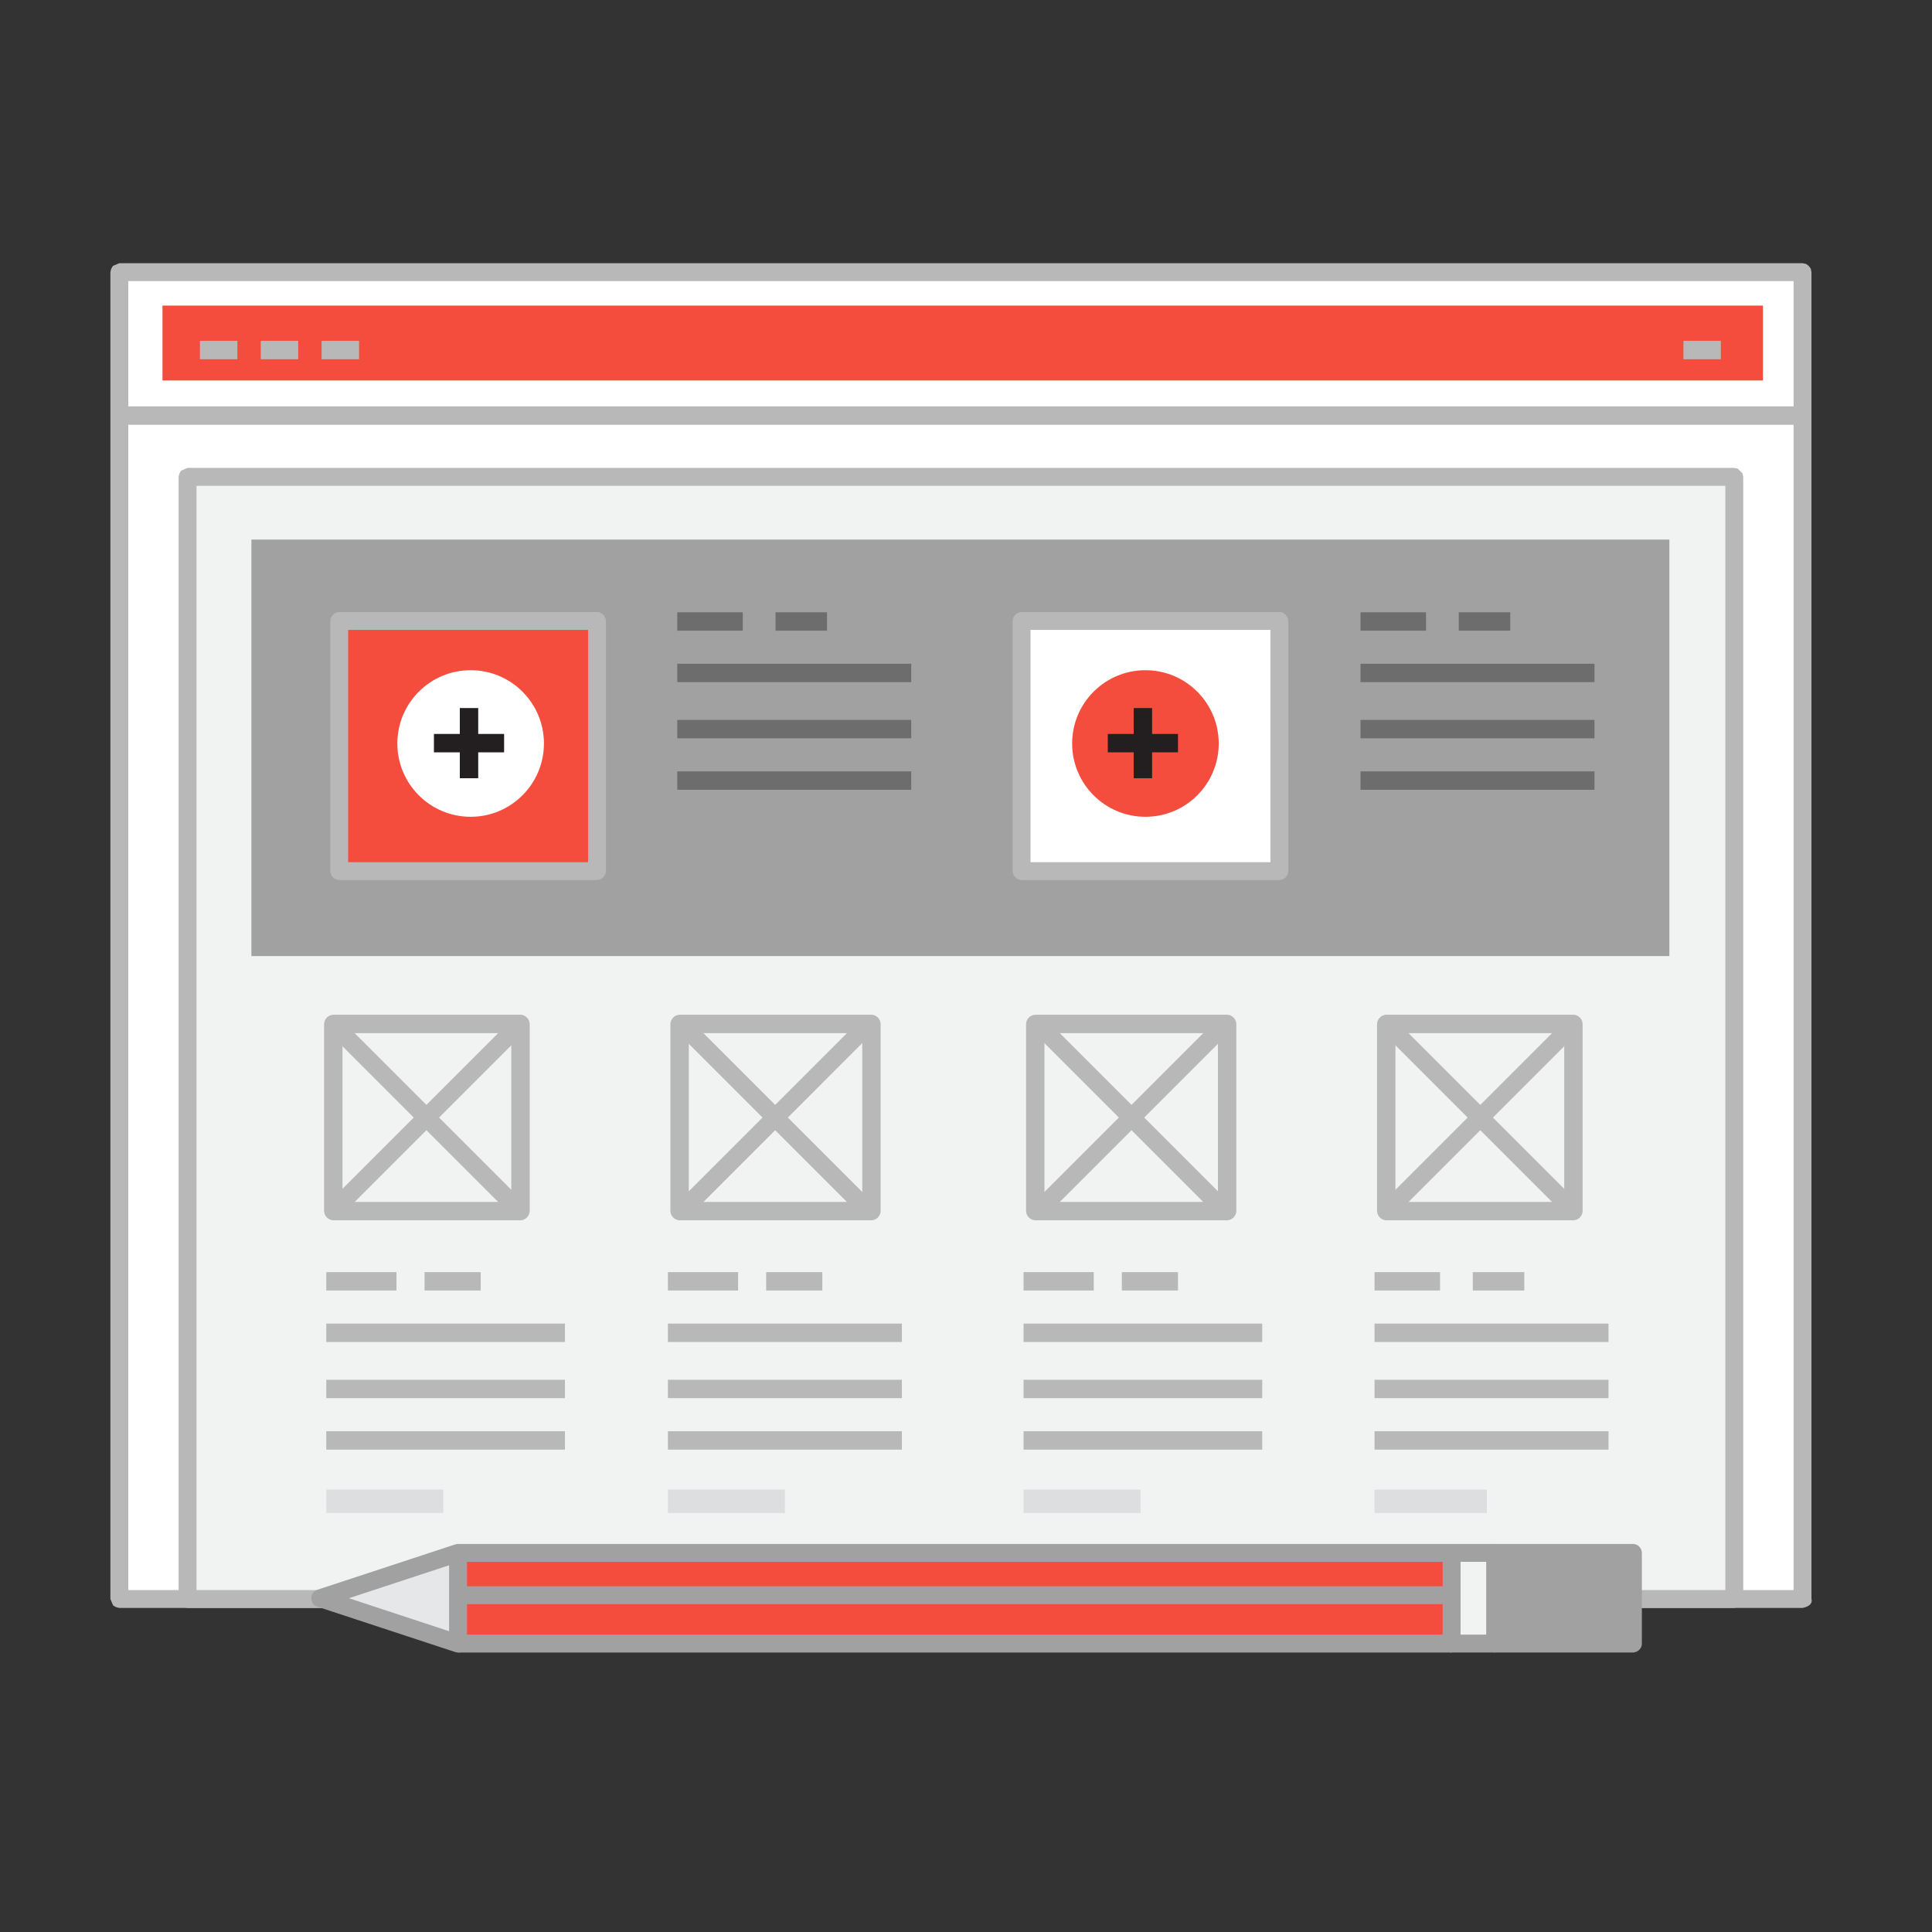 <?xml version="1.0" encoding="UTF-8" standalone="no"?><!DOCTYPE svg PUBLIC "-//W3C//DTD SVG 1.1//EN" "http://www.w3.org/Graphics/SVG/1.1/DTD/svg11.dtd"><svg width="100%" height="100%" viewBox="0 0 126 126" version="1.1" xmlns="http://www.w3.org/2000/svg" xmlns:xlink="http://www.w3.org/1999/xlink" xml:space="preserve" xmlns:serif="http://www.serif.com/" style="fill-rule:evenodd;clip-rule:evenodd;stroke-linejoin:round;stroke-miterlimit:1.414;"><rect x="0" y="0" width="126" height="126" fill="#333333" stroke="none"/><rect id="wireframes" x="0.151" y="0.07" width="124.8" height="124.8" style="fill:none;"/><rect x="7.783" y="17.75" width="109.773" height="86.533" style="fill:#fff;fill-rule:nonzero;"/><path d="M117.779,17.211c0.188,0.125 0.19,0.127 0.316,0.315l0.044,0.224l0,86.532c0,0 0.174,0.433 -0.583,0.584l-109.773,0c-0.222,-0.045 -0.224,-0.046 -0.412,-0.171l-0.171,-0.413l0,-86.532c0.044,-0.222 0.045,-0.225 0.171,-0.413l0.412,-0.171l109.773,0c0.074,0.015 0.149,0.03 0.223,0.045Zm-109.413,1.122l0,85.366l108.607,0l0,-85.366c-36.202,0 -72.405,0 -108.607,0Z" style="fill:#b8b8b8;fill-rule:nonzero;"/><rect x="10.597" y="19.93" width="104.379" height="4.883" style="fill:#f54d3d;fill-rule:nonzero;"/><rect x="7.545" y="26.502" width="109.872" height="1.2" style="fill:#b8b8b8;fill-rule:nonzero;"/><rect x="13.039" y="22.229" width="2.442" height="1.2" style="fill:#b8b8b8;fill-rule:nonzero;"/><rect x="17.007" y="22.229" width="2.442" height="1.2" style="fill:#b8b8b8;fill-rule:nonzero;"/><rect x="20.974" y="22.229" width="2.442" height="1.2" style="fill:#b8b8b8;fill-rule:nonzero;"/><rect x="109.788" y="22.229" width="2.442" height="1.2" style="fill:#b8b8b8;fill-rule:nonzero;"/><rect x="12.233" y="31.1" width="100.873" height="73.182" style="fill:#f1f2f2;fill-rule:nonzero;"/><path d="M113.329,30.561l0.316,0.316l0.044,0.223l0,73.182c-0.044,0.222 -0.045,0.225 -0.171,0.413l-0.412,0.171l-100.873,0c-0.222,-0.045 -0.224,-0.046 -0.412,-0.171l-0.171,-0.413l0,-73.182c0.044,-0.221 0.045,-0.224 0.171,-0.412l0.412,-0.171l100.873,0c0.074,0.015 0.149,0.03 0.223,0.044Zm-100.513,1.123l0,72.015l99.707,0l0,-72.015c-33.236,0 -66.471,0 -99.707,0Z" style="fill:#b8b8b8;fill-rule:nonzero;"/><rect x="16.396" y="35.19" width="92.476" height="27.163" style="fill:#a1a1a1;fill-rule:nonzero;"/><path d="M33.997,66.181c0.304,0.039 0.535,0.291 0.548,0.597l0,12.208c-0.014,0.325 -0.271,0.586 -0.6,0.6l-12.208,0c-0.324,-0.014 -0.586,-0.271 -0.6,-0.6l0,-12.208c0.014,-0.324 0.271,-0.585 0.6,-0.6l12.208,0c0.018,0.001 0.035,0.002 0.052,0.003Zm-11.66,1.197l0,11.008l11.008,0l0,-11.008c-3.669,0 -7.339,0 -11.008,0Z" style="fill:#b8b8b8;fill-rule:nonzero;"/><path d="M34.402,78.652l-0.824,0.825l-12.362,-12.362l0.825,-0.825c4.12,4.121 8.241,8.241 12.361,12.362Z" style="fill:#b8b8b8;fill-rule:nonzero;"/><path d="M34.402,67.115l-12.361,12.362l-0.825,-0.825l12.362,-12.362c0.275,0.275 0.55,0.55 0.824,0.825Z" style="fill:#b8b8b8;fill-rule:nonzero;"/><path d="M56.888,66.181c0.303,0.039 0.534,0.291 0.547,0.597l0,12.208c-0.014,0.325 -0.271,0.586 -0.6,0.6l-12.513,0c-0.324,-0.014 -0.586,-0.271 -0.6,-0.6l0,-12.208c0.014,-0.324 0.271,-0.585 0.6,-0.6l12.513,0c0.018,0.001 0.035,0.002 0.053,0.003Zm-11.966,1.197l0,11.008l11.313,0l0,-11.008c-3.771,0 -7.542,0 -11.313,0Z" style="fill:#b8b8b8;fill-rule:nonzero;"/><path d="M57.148,78.652l-0.825,0.825l-12.361,-12.362l0.825,-0.825c4.12,4.121 8.241,8.241 12.361,12.362Z" style="fill:#b8b8b8;fill-rule:nonzero;"/><path d="M57.148,67.115l-12.361,12.362l-0.825,-0.825l12.361,-12.362c0.275,0.275 0.55,0.55 0.825,0.825Z" style="fill:#b8b8b8;fill-rule:nonzero;"/><path d="M80.083,66.181c0.303,0.039 0.534,0.291 0.548,0.597l0,12.208c-0.015,0.325 -0.272,0.586 -0.6,0.6l-12.514,0c-0.324,-0.014 -0.585,-0.271 -0.6,-0.6l0,-12.208c0.014,-0.324 0.271,-0.585 0.6,-0.6l12.514,0c0.017,0.001 0.034,0.002 0.052,0.003Zm-11.966,1.197l0,11.008l11.314,0l0,-11.008c-3.772,0 -7.543,0 -11.314,0Z" style="fill:#b8b8b8;fill-rule:nonzero;"/><path d="M80.389,78.652l-0.825,0.825l-12.362,-12.362l0.825,-0.825c4.12,4.121 8.241,8.241 12.362,12.362Z" style="fill:#b8b8b8;fill-rule:nonzero;"/><path d="M80.389,67.115l-12.362,12.362l-0.825,-0.825l12.362,-12.362c0.275,0.275 0.55,0.55 0.825,0.825Z" style="fill:#b8b8b8;fill-rule:nonzero;"/><path d="M102.668,66.181c0.304,0.04 0.534,0.286 0.547,0.597l0,12.208c-0.014,0.325 -0.271,0.586 -0.6,0.6l-12.208,0c-0.324,-0.014 -0.585,-0.271 -0.6,-0.6l0,-12.208c0.015,-0.324 0.271,-0.585 0.6,-0.6l12.208,0c0.018,0.001 0.035,0.002 0.053,0.003Zm-11.661,1.197l0,11.008l11.008,0l0,-11.008c-3.669,0 -7.338,0 -11.008,0Z" style="fill:#b8b8b8;fill-rule:nonzero;"/><path d="M103.134,78.652l-0.824,0.825l-12.362,-12.362l0.824,-0.825c4.121,4.121 8.242,8.241 12.362,12.362Z" style="fill:#b8b8b8;fill-rule:nonzero;"/><path d="M103.134,67.115l-12.362,12.362l-0.824,-0.825l12.362,-12.362c0.274,0.275 0.549,0.55 0.824,0.825Z" style="fill:#b8b8b8;fill-rule:nonzero;"/><rect x="21.279" y="82.964" width="4.578" height="1.2" style="fill:#b8b8b8;fill-rule:nonzero;"/><rect x="21.279" y="86.322" width="15.565" height="1.2" style="fill:#b8b8b8;fill-rule:nonzero;"/><rect x="21.279" y="89.984" width="15.565" height="1.2" style="fill:#b8b8b8;fill-rule:nonzero;"/><rect x="21.279" y="93.341" width="15.565" height="1.2" style="fill:#b8b8b8;fill-rule:nonzero;"/><rect x="27.689" y="82.964" width="3.662" height="1.2" style="fill:#b8b8b8;fill-rule:nonzero;"/><rect x="44.169" y="39.931" width="4.273" height="1.2" style="fill:#6d6d6d;fill-rule:nonzero;"/><rect x="44.169" y="43.288" width="15.26" height="1.2" style="fill:#6d6d6d;fill-rule:nonzero;"/><rect x="44.169" y="46.951" width="15.26" height="1.2" style="fill:#6d6d6d;fill-rule:nonzero;"/><rect x="44.169" y="50.308" width="15.26" height="1.2" style="fill:#6d6d6d;fill-rule:nonzero;"/><rect x="50.579" y="39.931" width="3.357" height="1.2" style="fill:#6d6d6d;fill-rule:nonzero;"/><rect x="43.559" y="82.964" width="4.578" height="1.2" style="fill:#b8b8b8;fill-rule:nonzero;"/><rect x="43.559" y="86.321" width="15.26" height="1.2" style="fill:#b8b8b8;fill-rule:nonzero;"/><rect x="43.559" y="89.984" width="15.26" height="1.2" style="fill:#b8b8b8;fill-rule:nonzero;"/><rect x="43.559" y="93.341" width="15.26" height="1.2" style="fill:#b8b8b8;fill-rule:nonzero;"/><rect x="49.968" y="82.964" width="3.662" height="1.2" style="fill:#b8b8b8;fill-rule:nonzero;"/><rect x="66.754" y="82.964" width="4.578" height="1.2" style="fill:#b8b8b8;fill-rule:nonzero;"/><rect x="66.754" y="86.322" width="15.565" height="1.2" style="fill:#b8b8b8;fill-rule:nonzero;"/><rect x="66.754" y="89.984" width="15.565" height="1.2" style="fill:#b8b8b8;fill-rule:nonzero;"/><rect x="66.754" y="93.341" width="15.565" height="1.2" style="fill:#b8b8b8;fill-rule:nonzero;"/><rect x="73.163" y="82.964" width="3.662" height="1.2" style="fill:#b8b8b8;fill-rule:nonzero;"/><rect x="89.644" y="82.964" width="4.273" height="1.2" style="fill:#b8b8b8;fill-rule:nonzero;"/><rect x="89.644" y="86.321" width="15.26" height="1.2" style="fill:#b8b8b8;fill-rule:nonzero;"/><rect x="89.644" y="89.984" width="15.26" height="1.2" style="fill:#b8b8b8;fill-rule:nonzero;"/><rect x="89.644" y="93.341" width="15.26" height="1.2" style="fill:#b8b8b8;fill-rule:nonzero;"/><rect x="96.054" y="82.964" width="3.357" height="1.2" style="fill:#b8b8b8;fill-rule:nonzero;"/><rect x="88.729" y="39.931" width="4.273" height="1.2" style="fill:#6d6d6d;fill-rule:nonzero;"/><rect x="88.729" y="43.288" width="15.26" height="1.2" style="fill:#6d6d6d;fill-rule:nonzero;"/><rect x="88.729" y="46.951" width="15.26" height="1.2" style="fill:#6d6d6d;fill-rule:nonzero;"/><rect x="88.729" y="50.308" width="15.26" height="1.2" style="fill:#6d6d6d;fill-rule:nonzero;"/><rect x="95.138" y="39.931" width="3.357" height="1.2" style="fill:#6d6d6d;fill-rule:nonzero;"/><rect x="22.123" y="40.495" width="16.812" height="16.318" style="fill:#f54d3d;fill-rule:nonzero;"/><path d="M38.962,40.378c0.054,0.019 0.086,0.058 0.093,0.117l0,16.318c-0.012,0.104 -0.06,0.113 -0.12,0.12l-16.812,0c-0.104,-0.012 -0.113,-0.06 -0.12,-0.12l0,-16.318c0.012,-0.104 0.059,-0.113 0.12,-0.12l16.812,0c0.009,0.001 0.018,0.002 0.027,0.003Zm-16.719,0.237l0,16.078l16.572,0l0,-16.078c-5.524,0 -11.048,0 -16.572,0Z" style="fill:#b8b8b8;fill-rule:nonzero;"/><path d="M38.996,39.915c0.29,0.046 0.506,0.281 0.522,0.58l0,16.318c-0.016,0.316 -0.261,0.566 -0.583,0.583l-16.812,0c-0.317,-0.016 -0.566,-0.261 -0.583,-0.583l0,-16.318c0.016,-0.316 0.26,-0.566 0.583,-0.583l16.812,0c0.02,0.001 0.041,0.002 0.061,0.003Zm-16.29,1.164l0,15.151l15.646,0l0,-15.151c-5.216,0 -10.431,0 -15.646,0Z" style="fill:#b8b8b8;fill-rule:nonzero;"/><rect x="66.625" y="40.495" width="16.812" height="16.318" style="fill:#fff;fill-rule:nonzero;"/><path d="M83.464,40.378c0.055,0.019 0.087,0.058 0.093,0.117l0,16.318c-0.007,0.064 -0.021,0.109 -0.12,0.12l-16.812,0c-0.104,-0.012 -0.113,-0.06 -0.12,-0.12l0,-16.318c0.007,-0.064 0.022,-0.109 0.12,-0.12l16.812,0c0.009,0.001 0.018,0.002 0.027,0.003Zm-16.719,0.237l0,16.078l16.572,0l0,-16.078c-5.524,0 -11.048,0 -16.572,0Z" style="fill:#b8b8b8;fill-rule:nonzero;"/><path d="M83.498,39.915c0.29,0.046 0.507,0.281 0.523,0.58l0,16.318c-0.017,0.316 -0.261,0.566 -0.584,0.583l-16.812,0c-0.316,-0.016 -0.566,-0.261 -0.583,-0.583l0,-16.318c0.017,-0.316 0.261,-0.566 0.583,-0.583l16.812,0c0.021,0.001 0.041,0.002 0.061,0.003Zm-16.29,1.164l0,15.151l15.646,0l0,-15.151c-5.215,0 -10.43,0 -15.646,0Z" style="fill:#b8b8b8;fill-rule:nonzero;"/><rect x="21.279" y="97.146" width="7.63" height="1.526" style="fill:#dddedf;fill-rule:nonzero;"/><rect x="43.559" y="97.146" width="7.63" height="1.526" style="fill:#dddedf;fill-rule:nonzero;"/><rect x="66.754" y="97.146" width="7.63" height="1.526" style="fill:#dddedf;fill-rule:nonzero;"/><rect x="89.644" y="97.146" width="7.325" height="1.526" style="fill:#dddedf;fill-rule:nonzero;"/><rect x="97.509" y="101.276" width="8.986" height="5.914" style="fill:#a1a1a1;fill-rule:nonzero;"/><path d="M94.671,104.035l0,-2.759l2.838,0l0,5.914l-2.838,0l0,-3.155Z" style="fill:#f1f2f2;fill-rule:nonzero;"/><path d="M20.887,104.232l8.986,-2.956l0,5.914l-8.986,-2.958Z" style="fill:#e6e7e8;fill-rule:nonzero;"/><path d="M29.873,104.035l0,-2.759l64.798,0l0,2.759l-64.561,0l-0.237,0Z" style="fill:#f54d3d;fill-rule:nonzero;"/><path d="M29.873,107.19l0,-3.155l64.798,0l0,3.155l-64.798,0Z" style="fill:#f54d3d;fill-rule:nonzero;"/><rect x="29.873" y="106.606" width="64.798" height="1.167" style="fill:#a1a1a1;fill-rule:nonzero;"/><rect x="29.873" y="100.693" width="64.798" height="1.167" style="fill:#a1a1a1;fill-rule:nonzero;"/><rect x="30.11" y="103.452" width="64.798" height="1.167" style="fill:#a1a1a1;fill-rule:nonzero;"/><path d="M97.509,101.859l-2.254,0l0,4.747l2.254,0l0,1.167c0,0 -2.874,-0.001 -2.874,-0.001c-0.112,-0.011 -0.13,-0.021 -0.178,-0.04c-0.219,-0.087 -0.36,-0.252 -0.369,-0.542l0,-5.914c0.004,-0.113 0.013,-0.131 0.029,-0.18c0.076,-0.236 0.253,-0.394 0.554,-0.403l2.838,0c0,0.389 0,0.777 0,1.166Z" style="fill:#a1a1a1;fill-rule:nonzero;"/><path d="M106.539,100.694c0.133,0.015 0.154,0.03 0.209,0.057c0.197,0.094 0.322,0.302 0.33,0.525l0,5.914c-0.005,0.134 -0.018,0.156 -0.04,0.213c-0.085,0.217 -0.305,0.361 -0.543,0.37l-8.986,0c-0.317,-0.012 -0.569,-0.204 -0.583,-0.583l0,-5.914c0.005,-0.134 0.017,-0.156 0.04,-0.213c0.085,-0.218 0.305,-0.361 0.543,-0.37l8.986,0c0.015,0 0.029,0.001 0.044,0.001Zm-8.447,1.165l0,4.747l7.82,0l0,-4.747c-2.607,0 -5.213,0 -7.82,0Z" style="fill:#a1a1a1;fill-rule:nonzero;"/><path d="M29.908,100.694c0.302,0.029 0.534,0.213 0.548,0.582l0,5.914c-0.005,0.135 -0.018,0.157 -0.041,0.215c-0.109,0.276 -0.373,0.44 -0.724,0.339l-8.987,-2.958c-0.283,-0.105 -0.283,-0.183 -0.338,-0.29c-0.154,-0.303 -0.042,-0.676 0.338,-0.818l8.987,-2.956c0.087,-0.025 0.112,-0.031 0.217,-0.028Zm-7.155,3.538l6.537,2.152l0,-4.302c-2.179,0.717 -4.358,1.434 -6.537,2.15Z" style="fill:#a1a1a1;fill-rule:nonzero;"/><path d="M35.474,48.489c0,2.64 -2.14,4.78 -4.78,4.78c-2.64,0 -4.78,-2.14 -4.78,-4.78c0,-2.64 2.14,-4.78 4.78,-4.78c2.64,0 4.78,2.14 4.78,4.78Z" style="fill:#fff;fill-rule:nonzero;"/><rect x="29.988" y="46.177" width="1.2" height="4.578" style="fill:#231f20;fill-rule:nonzero;"/><rect x="28.299" y="47.866" width="4.578" height="1.2" style="fill:#231f20;fill-rule:nonzero;"/><path d="M79.482,48.489c0,2.64 -2.14,4.78 -4.78,4.78c-2.64,0 -4.78,-2.14 -4.78,-4.78c0,-2.64 2.14,-4.78 4.78,-4.78c2.64,0 4.78,2.14 4.78,4.78Z" style="fill:#f54d3d;fill-rule:nonzero;"/><rect x="73.937" y="46.177" width="1.2" height="4.578" style="fill:#231f20;fill-rule:nonzero;"/><rect x="72.248" y="47.866" width="4.578" height="1.2" style="fill:#231f20;fill-rule:nonzero;"/></svg>